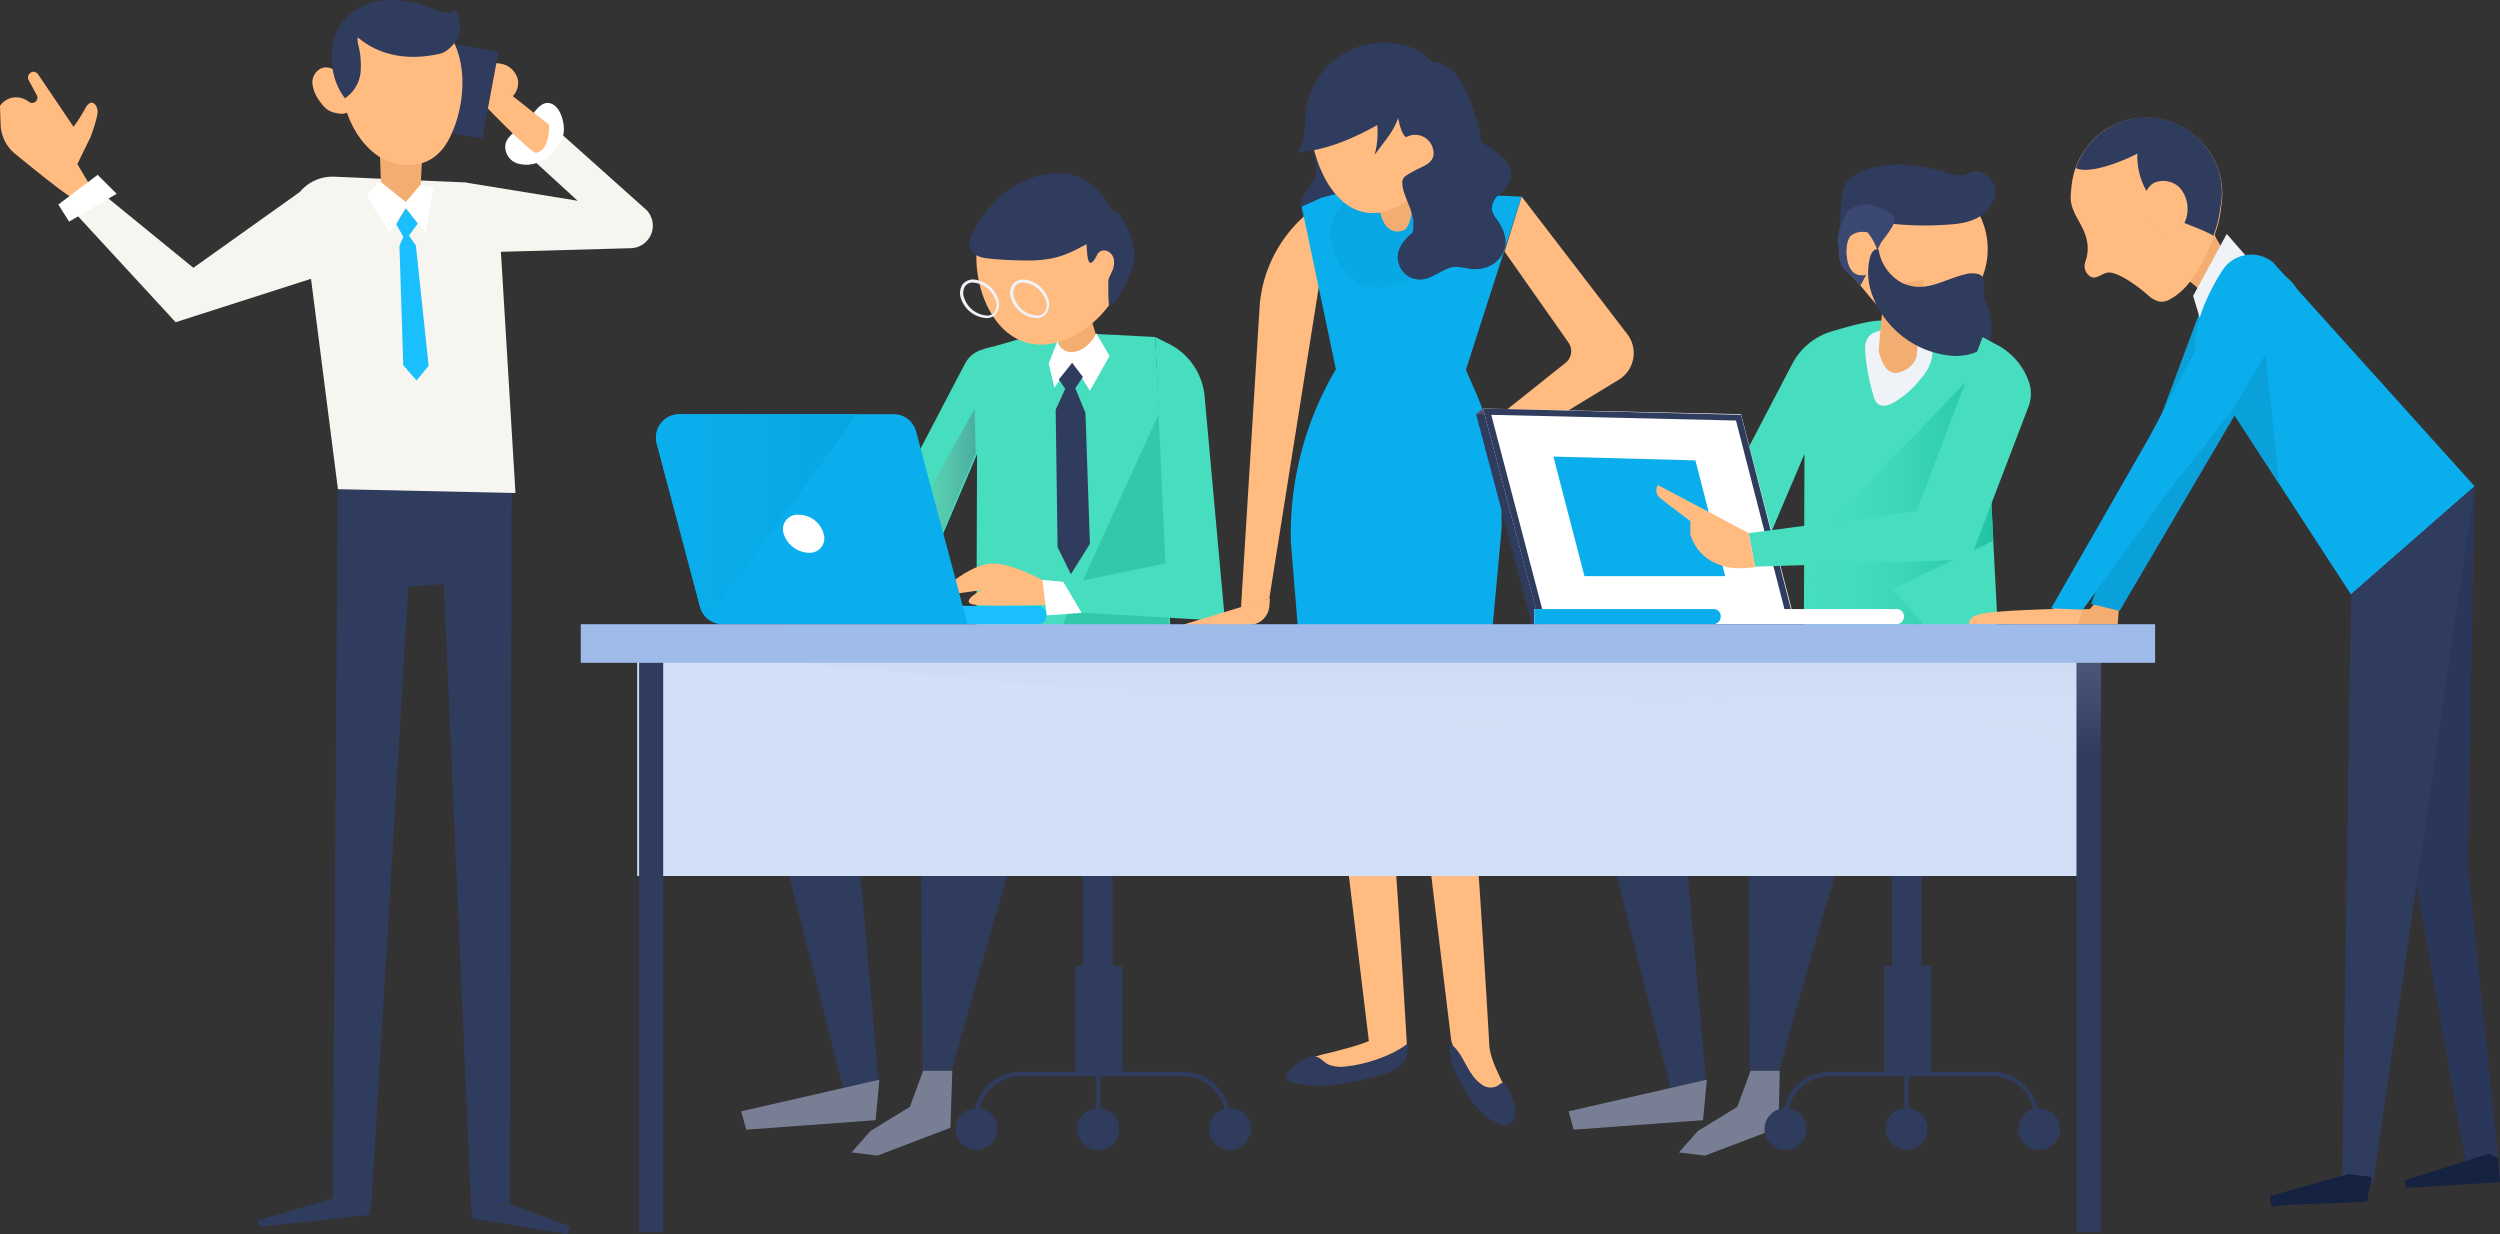 <svg xmlns="http://www.w3.org/2000/svg" xmlns:xlink="http://www.w3.org/1999/xlink" viewBox="0 0 560 276.506">
  <rect x="0" y="0" width="560" height="276.506" fill="#333333" stroke="none"/>
  <defs>
    <style>
      .cls-1 {
        fill: #f7f5ef;
      }

      .cls-2 {
        fill: #303c5e;
      }

      .cls-3 {
        fill: #fff;
      }

      .cls-4 {
        fill: #ffbb80;
      }

      .cls-5 {
        fill: #f4ad70;
      }

      .cls-6 {
        fill: #1abffe;
      }

      .cls-7 {
        fill: #46debf;
      }

      .cls-8 {
        opacity: 0.5;
        fill: url(#linear-gradient);
      }

      .cls-9 {
        fill: #0baeed;
      }

      .cls-10 {
        fill: url(#linear-gradient-2);
      }

      .cls-11 {
        fill: #31c9aa;
      }

      .cls-12 {
        fill: #787f95;
      }

      .cls-13 {
        fill: #eff2f7;
      }

      .cls-14 {
        fill: url(#linear-gradient-3);
      }

      .cls-15 {
        fill: #524f63;
      }

      .cls-16 {
        fill: url(#linear-gradient-4);
      }

      .cls-17 {
        fill: #3b4972;
        opacity: 0.997;
      }

      .cls-18 {
        fill: #0aa0d9;
      }

      .cls-19 {
        fill: #2a375a;
      }

      .cls-20 {
        fill: #162241;
      }

      .cls-21 {
        fill: #eebcc5;
      }

      .cls-22 {
        fill: none;
        stroke: #303c5e;
        stroke-miterlimit: 10;
      }

      .cls-23 {
        fill: #d2e0f7;
      }

      .cls-24 {
        fill: url(#linear-gradient-5);
      }

      .cls-25 {
        fill: #9fbbea;
      }
    </style>
    <linearGradient id="linear-gradient" x1="0.003" y1="0.501" x2="1.004" y2="0.501" gradientUnits="objectBoundingBox">
      <stop offset="0" stop-color="#ead18c" stop-opacity="0"/>
      <stop offset="1" stop-color="#524f63" stop-opacity="0.698"/>
    </linearGradient>
    <linearGradient id="linear-gradient-2" y1="0.5" x2="0.998" y2="0.5" gradientUnits="objectBoundingBox">
      <stop offset="0" stop-color="#0baeed"/>
      <stop offset="1" stop-color="#07a6e3"/>
    </linearGradient>
    <linearGradient id="linear-gradient-3" x1="0.194" y1="1.472" x2="0.716" y2="-0.383" gradientUnits="objectBoundingBox">
      <stop offset="0" stop-color="#08a8e5"/>
      <stop offset="1" stop-color="#08a7e4"/>
    </linearGradient>
    <linearGradient id="linear-gradient-4" x1="-0.002" y1="0.5" x2="0.999" y2="0.5" gradientUnits="objectBoundingBox">
      <stop offset="0" stop-color="#46debf" stop-opacity="0"/>
      <stop offset="1" stop-color="#20c3a2"/>
    </linearGradient>
    <linearGradient id="linear-gradient-5" x1="0.495" y1="0.763" x2="0.565" y2="-2.755" gradientUnits="objectBoundingBox">
      <stop offset="0" stop-color="#d2e0f7" stop-opacity="0"/>
      <stop offset="1" stop-color="#41639b"/>
    </linearGradient>
  </defs>
  <g id="Group_1429" data-name="Group 1429" transform="translate(0 -10.066)">
    <g id="Group_1416" data-name="Group 1416" transform="translate(0 10.066)">
      <path id="Path_2495" data-name="Path 2495" class="cls-1" d="M73.3,32.82l25.28,4.109L86.508,25.877,92.189,19.5l21.872,19.555a5.047,5.047,0,0,1-3.551,8.5l-30.535.85Z" transform="translate(30.803 8.038)"/>
      <path id="Path_2496" data-name="Path 2496" class="cls-2" d="M92.551,75.276l-.426,164.231-8.663.709L77.354,100.782l-7.953.567L61.163,238.94l-8.663-.567L53.636,72.3Z" transform="translate(22.063 30.056)"/>
      <path id="Path_2497" data-name="Path 2497" class="cls-1" d="M84.226,29.278,55.111,28A9.587,9.587,0,0,0,47.3,31.4L55.821,98l39.767.85L91.9,37.78S85.362,29.278,84.226,29.278Z" transform="translate(19.877 11.58)"/>
      <path id="Path_2498" data-name="Path 2498" class="cls-3" d="M83.688,21.383c-1.562,1.275-3.693,2.409-3.977,4.393a3.954,3.954,0,0,0,2.7,4.109,7.081,7.081,0,0,0,5.113-.425,9.19,9.19,0,0,0,5.255-6.377c.284-1.984-.568-5.951-2.982-6.66C87.1,15.715,85.677,19.825,83.688,21.383Z" transform="translate(33.481 6.722)"/>
      <path id="Path_2499" data-name="Path 2499" class="cls-2" d="M57.5,189.5l-16.9,4.96.568,1.417,24.57-2.692.426-3.117Z" transform="translate(17.062 78.929)"/>
      <path id="Path_2500" data-name="Path 2500" class="cls-4" d="M20.025,36.623l-2.7-4.534L20.309,26s1.562-4.251,1.562-5.668c0-1.275-1.278-3.259-2.7-.85a33.407,33.407,0,0,1-2.7,4.251L8.521,11.967a1.438,1.438,0,0,0-.994-.567h0a1.305,1.305,0,0,0-1.136,1.842l1.846,3.4a1.189,1.189,0,0,1-1.7,1.559l-.426-.283A4.377,4.377,0,0,0,0,19.052v.283L.142,23.3a8.85,8.85,0,0,0,3.267,6.518C8.1,33.647,16.333,40.307,16.617,39.74,16.9,39.032,20.025,36.623,20.025,36.623Z" transform="translate(0 4.661)"/>
      <path id="Path_2501" data-name="Path 2501" class="cls-4" d="M78.937,10.973a2.708,2.708,0,0,0-3.267.992,3.9,3.9,0,0,0-.284,3.543,4.991,4.991,0,0,0,5.4,3.259,4.375,4.375,0,0,0,3.693-4.818,4.724,4.724,0,0,0-2.982-3.543,7.078,7.078,0,0,0-4.829.142" transform="translate(31.558 4.096)"/>
      <path id="Path_2502" data-name="Path 2502" class="cls-4" d="M78.24,12.5,91.307,22.844s.284,5.668-2.84,6.235C87.472,29.646,75.4,16.893,75.4,16.893Z" transform="translate(31.686 5.119)"/>
      <path id="Path_2503" data-name="Path 2503" class="cls-2" d="M74.3,190.967l.426,2.692L95.888,197.2s.994-1.7.426-1.842-13.35-4.96-13.35-4.96Z" transform="translate(31.224 79.304)"/>
      <path id="Path_2504" data-name="Path 2504" class="cls-5" d="M59.7,18.9l.71,18.138a4.4,4.4,0,0,0,3.551,4.251h0A4.336,4.336,0,0,0,68.932,37.6l.852-15.729Z" transform="translate(25.088 7.788)"/>
      <g id="Group_1415" data-name="Group 1415" transform="translate(98.822 9.937)">
        <rect id="Rectangle_517" data-name="Rectangle 517" class="cls-2" width="9.365" height="19.694" transform="translate(3.611 0.047) rotate(10.539)"/>
        <rect id="Rectangle_518" data-name="Rectangle 518" class="cls-2" width="8.371" height="19.694" transform="translate(3.611 0) rotate(10.539)"/>
      </g>
      <path id="Path_2505" data-name="Path 2505" class="cls-3" d="M59.321,30.259a8.036,8.036,0,0,0-1.42,1.559c-.142.425,5.113,8.5,5.113,8.5l3.551-5.526,4.4,5.526,1.846-10.061-2.982-.709-3.267,3.826L60.741,28.7Z" transform="translate(24.331 11.875)"/>
      <path id="Path_2506" data-name="Path 2506" class="cls-6" d="M64.63,33,62.5,36.543l1.562,2.834L63.21,41.36l.852,26.781,2.982,3.4,2.7-3.259L66.9,41.36,65.34,39.093,67.329,36.4Z" transform="translate(26.265 13.668)"/>
      <path id="Path_2507" data-name="Path 2507" class="cls-4" d="M54.823,7.392c-1.846,4.251-1.7,9.069-.71,13.6.994,4.96,3.125,9.777,6.959,13.036s9.942,4.109,13.918.992c2.414-1.842,3.693-4.676,4.687-7.51,1.846-5.668,2.13-12.045-.142-17.429C75.275.023,59.936-4.511,54.823,7.392Z" transform="translate(22.438 0.025)"/>
      <path id="Path_2508" data-name="Path 2508" class="cls-1" d="M65.811,49.571,34.424,59.632,11.7,34.976,17.381,30.3,38.4,47.446l23.86-17,3.977,7.085Z" transform="translate(4.917 12.542)"/>
      <path id="Path_2509" data-name="Path 2509" class="cls-3" d="M9.2,34.36l2.414,3.826,10.652-6.235L18.005,27.7Z" transform="translate(3.866 11.458)"/>
      <path id="Path_2510" data-name="Path 2510" class="cls-4" d="M51.153,10.975a3.517,3.517,0,0,0-1.846,3.684,8.5,8.5,0,0,0,1.846,3.968,6.47,6.47,0,0,0,1.7,1.7,6.094,6.094,0,0,0,2.272.709,2.956,2.956,0,0,0,2.7-.709,2.73,2.73,0,0,0,.426-1.417c.284-2.409-.284-3.4-1.7-5.1C55.271,12.108,53.567,9.983,51.153,10.975Z" transform="translate(20.711 4.378)"/>
      <path id="Path_2511" data-name="Path 2511" class="cls-2" d="M58.83,15.7a7.972,7.972,0,0,1-3.551,6.377,14.339,14.339,0,0,1-2.84-7.368,13.19,13.19,0,0,1,2.13-9.494,13.182,13.182,0,0,1,9.8-5.1A24.932,24.932,0,0,1,75.447,2.24c1.562.567,3.409,1.275,4.687.142a8.4,8.4,0,0,1,.994,3.684,4.969,4.969,0,0,1-.71,2.834C79.424,10.317,78,11.875,76.3,12.159,63.943,14.851,58.262,8.191,58.12,8.475A5.5,5.5,0,0,0,58.4,10.6,19.548,19.548,0,0,1,58.83,15.7Z" transform="translate(21.981 -0.066)"/>
    </g>
    <g id="Group_1419" data-name="Group 1419" transform="translate(146.92 48.849)">
      <path id="Path_2512" data-name="Path 2512" class="cls-7" d="M206.889,128.85l-3.551-68.158s-17.611-.992-22.724-.992c-2.84,0-7.669,1.417-11.5,2.551-3.551,1.134-6.533.992-8.379,4.393L131.9,121.765l17.753,1.7,5.965-6.66-2.983-4.534,10.794-25.364-.142,42.935Z" transform="translate(-91.491 -23.982)"/>
      <path id="Path_2513" data-name="Path 2513" class="cls-8" d="M159.373,71.8,140.2,106.092l5.965,6.943a11.275,11.275,0,0,0,4.687-.283l.994-1.134-2.982-4.534,10.794-25.364Z" transform="translate(-88.003 -18.936)"/>
      <path id="Path_2514" data-name="Path 2514" class="cls-4" d="M170.6,99.884c-.71-.283-6.675-3.684-11.078-3.684s-9.8,4.676-9.8,4.676-.71,2.409,2.272,1.984l4.971-.709s-5.113,2.692-1.7,3.259,18.037,0,18.037,0Z" transform="translate(-84.032 -8.761)"/>
      <path id="Path_2515" data-name="Path 2515" class="cls-6" d="M180.41,107.009H123.6V102.9h56.81a2.182,2.182,0,0,1,2.13,2.126h0A2.062,2.062,0,0,1,180.41,107.009Z" transform="translate(-94.979 -5.967)"/>
      <path id="Path_2516" data-name="Path 2516" class="cls-9" d="M173.241,119.645H118.419a5.169,5.169,0,0,1-5.113-3.968L103.649,79.26a5.333,5.333,0,0,1,5.113-6.66h47.862a5.169,5.169,0,0,1,5.113,3.968Z" transform="translate(-103.432 -18.602)"/>
      <path id="Path_2517" data-name="Path 2517" class="cls-10" d="M108.777,72.6a5.2,5.2,0,0,0-5.113,6.66l9.658,36.417a5.518,5.518,0,0,0,1.846,2.834L148.544,72.6Z" transform="translate(-103.448 -18.602)"/>
      <path id="Path_2518" data-name="Path 2518" class="cls-3" d="M132.584,92.751A3.248,3.248,0,0,1,129.176,97a6.108,6.108,0,0,1-5.539-4.251,3.248,3.248,0,0,1,3.409-4.251A5.791,5.791,0,0,1,132.584,92.751Z" transform="translate(-95.016 -11.972)"/>
      <path id="Path_2519" data-name="Path 2519" class="cls-5" d="M164.9,55.16c.426.992,3.977,14.453,3.977,14.453A4.311,4.311,0,0,0,173,71.6c2.982-.283,4.119-4.393,4.119-4.393L172,50.2Z" transform="translate(-77.623 -27.943)"/>
      <path id="Path_2520" data-name="Path 2520" class="cls-4" d="M187.66,52.721c0,9.352-9.942,19.555-19.173,19.555C159.113,72.275,154,61.931,154,52.721a16.83,16.83,0,0,1,33.66,0Z" transform="translate(-82.204 -33.865)"/>
      <path id="Path_2521" data-name="Path 2521" class="cls-3" d="M167.388,61.5,165.4,66.6l1.278,5.385,3.977-5.668,3.977,6.377,4.4-7.794-2.982-5.1s-1.42,3.4-4.687,4.109A3.129,3.129,0,0,1,167.388,61.5Z" transform="translate(-77.413 -23.94)"/>
      <path id="Path_2522" data-name="Path 2522" class="cls-2" d="M170.193,64.5l-2.982,3.684,1.42,2.126-2.13,4.676.426,30.749,2.982,6.093,4.261-6.8-.994-29.332L170.9,70.168l1.7-2.551Z" transform="translate(-76.951 -21.98)"/>
      <path id="Path_2523" data-name="Path 2523" class="cls-11" d="M190.928,70.5l.994,53.846-25.422-.283Z" transform="translate(-76.951 -19.478)"/>
      <path id="Path_2524" data-name="Path 2524" class="cls-7" d="M188.5,60.4l2.272,50.729L167.2,115.947l3.267,6.093,33.66,1.984-4.545-50.162a14.632,14.632,0,0,0-8.237-12.045Z" transform="translate(-76.656 -23.69)"/>
      <path id="Path_2525" data-name="Path 2525" class="cls-3" d="M164.4,98.8l4.687.425,4.119,6.943-7.811.567Z" transform="translate(-77.833 -7.677)"/>
      <path id="Path_2526" data-name="Path 2526" class="cls-2" d="M160.213,115,118.6,125.628l21.162,83.036L147,204.98l-6.249-71.417,37.21-11.619-21.588,12.328L156.8,202h6.533s18.321-66.316,20.025-66.316c1.846,0,32.523-20.4,32.523-20.4Z" transform="translate(-97.08 -0.921)"/>
      <path id="Path_2527" data-name="Path 2527" class="cls-12" d="M118.036,188.994l28.973-2.126.852-9.069L116.9,184.885Z" transform="translate(-97.794 25.267)"/>
      <path id="Path_2528" data-name="Path 2528" class="cls-12" d="M134.3,194.679l5.823.708,16.333-6.235.426-12.753h-6.533l-2.983,8.077-8.805,5.385Z" transform="translate(-90.482 24.683)"/>
      <path id="Path_2529" data-name="Path 2529" class="cls-2" d="M153.9,47.4c-.71,1.275-1.278,2.692-.852,3.968.568,1.559,2.556,2.126,4.261,2.267,2.84.283,5.823.425,8.663.425a27.045,27.045,0,0,0,5.823-.567c3.125-.708,5.823-2.267,8.663-3.826,1.988-1.134,4.119-2.551,4.545-4.676.284-2.267-1.278-4.251-2.7-5.81a24.179,24.179,0,0,0-2.7-2.692,12.349,12.349,0,0,0-8.947-1.842C162.843,35.778,157.446,40.879,153.9,47.4Z" transform="translate(-82.667 -34.493)"/>
      <path id="Path_2530" data-name="Path 2530" class="cls-2" d="M174.106,50.444a1.73,1.73,0,0,1,2.272-.992,2.521,2.521,0,0,1,1.562,2.126,4.64,4.64,0,0,1-.568,2.692c-.142.425-.426.85-.568,1.275a3.113,3.113,0,0,0-.142,1.134c0,1.7,0,3.259.142,4.96,1.42-.567,2.13-1.842,2.84-3.117,1.562-2.834,3.125-5.81,2.84-9.069a15.7,15.7,0,0,0-2.84-7.368,4.413,4.413,0,0,0-.994-1.275,3.212,3.212,0,0,0-2.272-.283,15.534,15.534,0,0,0-2.13,1.134c-.71.425-1.278.85-1.988,1.275a5.883,5.883,0,0,0-1.7,1.559c-.568,1.275.284,1.842.994,2.551C172.117,47.327,171.407,55.545,174.106,50.444Z" transform="translate(-75.325 -32.013)"/>
      <g id="Group_1417" data-name="Group 1417" transform="translate(68.14 23.815)">
        <path id="Path_2531" data-name="Path 2531" class="cls-13" d="M157.212,59.944a6.368,6.368,0,0,1-5.539-4.251,3.647,3.647,0,0,1,.284-3.259,3.036,3.036,0,0,1,2.414-1.134,6.368,6.368,0,0,1,5.539,4.251,3.647,3.647,0,0,1-.284,3.259A2.671,2.671,0,0,1,157.212,59.944Zm-2.84-7.935a1.955,1.955,0,0,0-1.846.85,2.95,2.95,0,0,0-.142,2.692,5.78,5.78,0,0,0,4.971,3.826,1.955,1.955,0,0,0,1.846-.85,2.95,2.95,0,0,0,.142-2.692A5.78,5.78,0,0,0,154.372,52.008Z" transform="translate(-151.426 -51.3)"/>
      </g>
      <g id="Group_1418" data-name="Group 1418" transform="translate(79.36 23.815)">
        <path id="Path_2532" data-name="Path 2532" class="cls-13" d="M165.112,59.944a6.368,6.368,0,0,1-5.539-4.251,3.647,3.647,0,0,1,.284-3.259,3.036,3.036,0,0,1,2.414-1.134,6.368,6.368,0,0,1,5.539,4.251,3.647,3.647,0,0,1-.284,3.259A2.671,2.671,0,0,1,165.112,59.944Zm-2.84-7.935a1.955,1.955,0,0,0-1.846.85,2.95,2.95,0,0,0-.142,2.692,5.78,5.78,0,0,0,4.971,3.826,1.955,1.955,0,0,0,1.846-.85,2.95,2.95,0,0,0,.142-2.692A5.78,5.78,0,0,0,162.272,52.008Z" transform="translate(-159.326 -51.3)"/>
      </g>
    </g>
    <g id="Group_1420" data-name="Group 1420" transform="translate(264.874 19.599)">
      <path id="Path_2533" data-name="Path 2533" class="cls-2" d="M207.633,32.034c.142,2.692,1.562,5.243.852,7.794-.568,2.126-2.556,3.543-3.125,5.668-.71,2.409.568,4.818,1.7,6.943.994,1.842,2.414,3.826,4.4,3.826a6.065,6.065,0,0,0,2.556-.85l5.965-2.976a8.8,8.8,0,0,0,2.414-1.559,9.326,9.326,0,0,0,1.988-3.684c1.562-4.109,2.84-8.5,2.556-12.895s-2.7-8.927-6.959-10.628c-2.272-.85-9.09-1.7-11.078.283-.852.85-.426,1.842-.568,2.976C208.2,28.775,207.491,30.192,207.633,32.034Z" transform="translate(-178.66 -10.143)"/>
      <path id="Path_2534" data-name="Path 2534" class="cls-4" d="M216.293,38.6l-1.988.567a30.168,30.168,0,0,0-14.344,22.814L195.7,130.847l6.391-2.834Z" transform="translate(-182.634 -3.53)"/>
      <path id="Path_2535" data-name="Path 2535" class="cls-9" d="M255.307,38.621,221.221,37.2a40.8,40.8,0,0,0-10.794,1.7l-4.4,1.984,7.669,36.417h0a72.382,72.382,0,0,0-10.084,38.968l4.119,49.737h38.2l4.829-52.429a71.894,71.894,0,0,0-5.823-31.316l-2.13-4.818Z" transform="translate(-179.324 -4.118)"/>
      <path id="Path_2536" data-name="Path 2536" class="cls-14" d="M211.617,54.458a13.075,13.075,0,0,0,3.977,4.393,11.047,11.047,0,0,0,7.669.992,23.372,23.372,0,0,0,7.243-3.117A42.034,42.034,0,0,0,241.585,47.8c2.13-2.551,3.693-6.377,1.988-9.211-1.136-1.842-3.267-2.692-5.4-3.259C227.1,32.211,203.238,38.446,211.617,54.458Z" transform="translate(-176.68 -5.219)"/>
      <path id="Path_2540" data-name="Path 2540" class="cls-5" d="M215,34.546c-.284-.567,3.977,10.769,3.977,10.769s.994,4.676,4.829,3.543c3.977-1.134,1.562-17.713.994-17.854C224.094,30.72,215.288,35.4,215,34.546Z" transform="translate(-174.527 -6.703)"/>
      <path id="Path_2537" data-name="Path 2537" class="cls-4" d="M239.408,30.537c0,9.069-9.658,21.4-18.747,21.4s-14.06-12.328-14.06-21.4a16.4,16.4,0,1,1,32.807,0Z" transform="translate(-178.053 -13.747)"/>
      <path id="Path_2538" data-name="Path 2538" class="cls-4" d="M242.732,38.2,266.45,69.091A6.991,6.991,0,0,1,264.6,79.151L236.909,96.014,233.5,90.629l19.031-15.162a3.346,3.346,0,0,0,.71-4.534L238.9,50.528Z" transform="translate(-166.749 -3.697)"/>
      <path id="Path_2539" data-name="Path 2539" class="cls-4" d="M186.5,107.651h14.913a4.519,4.519,0,0,0,4.545-4.251l.142-1.7Z" transform="translate(-186.5 22.783)"/>
      <path id="Path_2541" data-name="Path 2541" class="cls-2" d="M229.028,28.516c-7.669,4.676-15.623,9.352-24.428,9.919,1.988-2.409,1.562-5.951,1.988-9.211a17.645,17.645,0,0,1,8.1-12.753,18.106,18.106,0,0,1,15.055-1.7,10.05,10.05,0,0,1,4.687,3.259C237.692,22.564,232.579,26.39,229.028,28.516Z" transform="translate(-178.894 -13.851)"/>
      <path id="Path_2542" data-name="Path 2542" class="cls-2" d="M221.762,45.382c.568,2.409,1.988,4.534,2.272,7.085a14.009,14.009,0,0,1-.568,4.818c-.426,1.842-.852,3.826-1.278,5.668a16.014,16.014,0,0,0,7.1-3.543,27.56,27.56,0,0,0,9.8-25.931,39.329,39.329,0,0,0-2.414-7.935,18.123,18.123,0,0,0-2.983-5.668,7.017,7.017,0,0,0-5.4-2.976,8.194,8.194,0,0,0-6.391,3.684,8.63,8.63,0,0,0-1.7,4.818c0,1.7.71,7.652,2.272,8.36a4.107,4.107,0,0,1,5.823,2.126c1.278,3.543-1.846,4.251-3.977,5.385C221.9,42.689,221.194,42.689,221.762,45.382Z" transform="translate(-172.338 -12.579)"/>
      <path id="Path_2543" data-name="Path 2543" class="cls-2" d="M239.127,30.793c1.562,1.275,3.409,2.126,4.829,3.543s2.414,3.543,1.562,5.526A9.187,9.187,0,0,1,243.1,42.7a4.233,4.233,0,0,0-1.562,3.259,4.9,4.9,0,0,0,1.136,2.267c1.278,1.842,2.272,3.968,1.846,6.093a6.323,6.323,0,0,1-2.983,4.109,8.058,8.058,0,0,1-5.113.85,21.593,21.593,0,0,0-2.983-.425c-2.7.142-4.829,2.551-7.527,2.834a4.9,4.9,0,0,1-4.119-1.559,5.13,5.13,0,0,1-1.278-4.251c.426-2.409,2.556-4.251,4.545-5.668,1.988-1.559,4.119-3.4,4.4-5.81.284-1.842-.71-3.684-.426-5.526.284-2.692,2.84-4.676,3.409-7.227.284-1.417-.142-5.243,2.13-5.243C236.286,26.542,237.849,29.8,239.127,30.793Z" transform="translate(-172.234 -8.618)"/>
      <path id="Path_2544" data-name="Path 2544" class="cls-2" d="M221.061,28.8a26.579,26.579,0,0,1-1.7,2.551l-2.556,3.4a18.443,18.443,0,0,0,.568-6.8c0-.283-.142-.709,0-.992a2.132,2.132,0,0,1,1.278-1.417c.852-.567,2.84-2.267,3.693-1.134C222.907,25.121,221.487,27.955,221.061,28.8Z" transform="translate(-173.767 -9.606)"/>
    </g>
    <g id="Group_1422" data-name="Group 1422" transform="translate(330.632 46.922)">
      <path id="Path_2545" data-name="Path 2545" class="cls-15" d="M234.362,71.7,232.8,72.975l5.4,6.377Z" transform="translate(-232.8 -17.05)"/>
      <path id="Path_2546" data-name="Path 2546" class="cls-7" d="M337.389,129.642l-3.551-68.158S316.227,57.8,311.114,57.8c-2.84,0-7.669,1.417-11.5,2.551a14.7,14.7,0,0,0-8.379,7.085L262.4,122.557l17.753,1.7,5.965-6.66-2.983-4.534L293.929,87.7l-.142,42.935Z" transform="translate(-220.361 -22.847)"/>
      <path id="Path_2547" data-name="Path 2547" class="cls-4" d="M323.292,51.421a16.831,16.831,0,0,1-16.9,16.862c-5.113,0-8.806-5.385-11.788-8.927-2.556-2.976-4.4-3.826-4.4-7.935,0-9.352,6.959-16.721,16.333-16.721A16.68,16.68,0,0,1,323.292,51.421Z" transform="translate(-208.678 -32.479)"/>
      <path id="Path_2548" data-name="Path 2548" class="cls-2" d="M304.38,119.645H245.3L232.8,72.6h58.94Z" transform="translate(-232.8 -16.675)"/>
      <path id="Path_2549" data-name="Path 2549" class="cls-3" d="M303.918,120.02H246.682L233.9,71.7l57.8,1.275Z" transform="translate(-232.338 -17.05)"/>
      <rect id="Rectangle_519" data-name="Rectangle 519" class="cls-15" width="40.477" height="3.401" transform="translate(13.066 99.569)"/>
      <path id="Path_2550" data-name="Path 2550" class="cls-16" d="M304.425,114.045l22.582-10.769L325.161,67l-3.977.283L291.927,97.891s-4.4,11.336-7.527,20.4v8.36l30.393-.567Z" transform="translate(-211.116 -19.01)"/>
      <path id="Path_2551" data-name="Path 2551" class="cls-9" d="M283.488,106.081H251.959L245,79.3l31.813.85Z" transform="translate(-227.673 -13.881)"/>
      <path id="Path_2552" data-name="Path 2552" class="cls-2" d="M290.713,115,249.1,125.628l21.162,83.036,7.243-3.684-6.249-71.417,37.21-11.619-21.588,12.328L287.3,202h6.533s18.321-66.316,20.025-66.316c1.846,0,32.523-20.4,32.523-20.4Z" transform="translate(-225.95 1.006)"/>
      <path id="Path_2553" data-name="Path 2553" class="cls-12" d="M248.536,188.994l28.973-2.126.852-9.069L247.4,184.885Z" transform="translate(-226.665 27.194)"/>
      <path id="Path_2554" data-name="Path 2554" class="cls-13" d="M294.217,64.4a44.452,44.452,0,0,0,1.846,9.636,2.961,2.961,0,0,0,.994,1.842c1.136.85,2.84.142,4.119-.709a22.157,22.157,0,0,0,5.681-5.243,10.025,10.025,0,0,0,2.272-4.393c.284-1.559,0-3.543-1.278-4.534-1.988-1.7-6.107-1.559-8.521-1.7C295.779,59.3,293.791,60.717,294.217,64.4Z" transform="translate(-207.014 -22.221)"/>
      <path id="Path_2555" data-name="Path 2555" class="cls-12" d="M264.8,194.679l5.823.708,16.475-6.235.284-12.753h-6.533l-2.983,8.077-8.806,5.385Z" transform="translate(-219.352 26.61)"/>
      <path id="Path_2556" data-name="Path 2556" class="cls-5" d="M297.578,52.959,296.3,67.129s.994,5.951,4.545,4.96,3.977-3.684,3.977-3.684l1.562-17Z" transform="translate(-206.115 -25.515)"/>
      <path id="Path_2557" data-name="Path 2557" class="cls-2" d="M312.824,46.69c2.7-.142,5.4-.283,7.811-1.417s4.4-3.543,4.4-6.093c0-2.692-2.84-5.1-5.255-4.393-.568.142-1.136.567-1.7.708a5.03,5.03,0,0,1-2.84-.283c-6.817-1.984-14.486-3.4-20.878-.142a7.386,7.386,0,0,0-2.983,2.551,10.145,10.145,0,0,0-.71,2.976c-.284,2.692-.426,5.526-.568,8.219,1.846-.992,3.693-2.126,5.539-2.976s3.125,0,5.113.425A68.825,68.825,0,0,0,312.824,46.69Z" transform="translate(-208.72 -33.133)"/>
      <path id="Path_2558" data-name="Path 2558" class="cls-17" d="M297.043,39.521a6.45,6.45,0,0,0-4.971,1.417,15.456,15.456,0,0,0-2.272,7.085,8.7,8.7,0,0,1,.284,2.692,11.209,11.209,0,0,0,.568,2.409c.994,1.417,2.556,2.409,4.119,4.251,0,.142.142.142.142.283,1.7-2.834,4.261-9.211,4.829-9.919.71-.992,3.267-3.968,2.841-5.243C302.156,41.08,298.179,39.663,297.043,39.521Z" transform="translate(-208.846 -30.499)"/>
      <path id="Path_2559" data-name="Path 2559" class="cls-4" d="M296.44,44.509c-.142-.142-.284-.425-.426-.567a1.8,1.8,0,0,0-.852-.142,3.986,3.986,0,0,0-3.125.992,5.028,5.028,0,0,0-.568,1.275,9.151,9.151,0,0,0-.142,3.4c.142,1.7.994,3.684,2.7,3.968a3.034,3.034,0,0,0,2.84-.85C299.565,50.318,298.145,47.059,296.44,44.509Z" transform="translate(-208.244 -28.685)"/>
      <path id="Path_2560" data-name="Path 2560" class="cls-2" d="M316.314,52.156a5.71,5.71,0,0,1,2.7-.142,1.971,1.971,0,0,1,1.7,1.842c0,.425-.142.85-.142,1.275-.284,1.275.284,2.692.71,3.968.994,2.692,1.7,6.093,0,8.5-1.562,2.267-4.687,2.834-7.385,2.834a21.008,21.008,0,0,1-18.463-14.028,14.013,14.013,0,0,1-.284-8.36c.284-.85.994-1.842,1.846-1.417a10.208,10.208,0,0,0,5.4,7.51C307.508,56.407,311.485,53.29,316.314,52.156Z" transform="translate(-206.813 -27.547)"/>
      <g id="Group_1421" data-name="Group 1421" transform="translate(1.562 54.65)">
        <path id="Path_2561" data-name="Path 2561" class="cls-2" d="M235.746,73.117l54.821,1.275L301.929,118.6H247.676l-11.93-45.486M233.9,71.7l12.782,48.462h57.094L291.7,73.117,233.9,71.7Z" transform="translate(-233.9 -71.7)"/>
      </g>
      <path id="Path_2562" data-name="Path 2562" class="cls-3" d="M323.1,106.8H242v-3.4h81.1a1.639,1.639,0,0,1,1.7,1.7h0A1.725,1.725,0,0,1,323.1,106.8Z" transform="translate(-228.934 -3.831)"/>
      <path id="Path_2563" data-name="Path 2563" class="cls-9" d="M282.051,106.8H242v-3.4h40.051a1.639,1.639,0,0,1,1.7,1.7h0A1.725,1.725,0,0,1,282.051,106.8Z" transform="translate(-228.934 -3.831)"/>
      <path id="Path_2564" data-name="Path 2564" class="cls-7" d="M328.207,60.4l-14.77,38.968-37.636,4.96,1.42,7.51,48.146-1.559,13.066-34.15a8.312,8.312,0,0,0,.284-5.243,14.891,14.891,0,0,0-7.669-8.927Z" transform="translate(-214.73 -21.762)"/>
      <path id="Path_2565" data-name="Path 2565" class="cls-4" d="M281.919,94.569,261.61,83.8a2.145,2.145,0,0,0,.568,2.976c1.562,1.275,6.675,5.1,6.675,5.1v2.976c1.7,5.526,6.959,8.077,12.64,7.51l1.846-.142Z" transform="translate(-220.849 -12.005)"/>
    </g>
    <g id="Group_1423" data-name="Group 1423" transform="translate(441.074 36.358)">
      <path id="Path_2566" data-name="Path 2566" class="cls-5" d="M341.159,107.718H317.015s-.71-1.7,3.125-2.409,14.77-.992,14.77-.992l2.841-3.117,3.835.992Z" transform="translate(-307.874 5.815)"/>
      <path id="Path_2569" data-name="Path 2569" class="cls-5" d="M351.555,61.456c.71.709,1.562,1.559,2.556,1.417a2.555,2.555,0,0,0,1.278-.567A23.168,23.168,0,0,0,358.23,59.9a3.508,3.508,0,0,0,1.136-1.984,4.129,4.129,0,0,0-.284-1.275c-1.7-3.826-5.255-6.8-6.391-10.769-.568-1.842-.568-3.826-1.278-5.526-.568-1.842-2.13-3.543-3.977-3.543a6.443,6.443,0,0,0-3.125,1.134,10.809,10.809,0,0,0,.568,17.854A30.855,30.855,0,0,1,351.555,61.456Z" transform="translate(-298.244 -21.04)"/>
      <path id="Path_2567" data-name="Path 2567" class="cls-18" d="M355.648,55.45,329.8,124.883l6.391,1.559,39.767-67.591s-1.136-4.393-7.811-8.644C361.329,46.1,355.648,55.45,355.648,55.45Z" transform="translate(-302.48 -15.884)"/>
      <path id="Path_2568" data-name="Path 2568" class="cls-4" d="M357.708,33.474a16.954,16.954,0,0,0-23.292-5.1,17.274,17.274,0,0,0-7.669,13.036c-.284,2.551-.284,3.543.852,5.951s3.977,5.81,2.272,10.628a2.788,2.788,0,0,0,1.278,3.4c1.278.567,2.556-.85,3.835-.992,2.414-.142,7.243,3.543,8.948,5.1a5.684,5.684,0,0,0,2.556,1.417,3.619,3.619,0,0,0,2.414-.567c3.693-1.984,5.965-5.81,7.811-9.494,1.7-3.543,3.267-7.227,3.551-11.053A16.567,16.567,0,0,0,357.708,33.474Z" transform="translate(-303.829 -25.649)"/>
      <path id="Path_2570" data-name="Path 2570" class="cls-2" d="M334.075,28.4a16.921,16.921,0,0,0-6.675,8.644c3.267,1.559,11.5-1.984,13.776-3.259a15.9,15.9,0,0,0,7.669,14.17c2.983,1.7,6.533,2.551,9.374,4.251a26.135,26.135,0,0,0,1.562-6.377A16.1,16.1,0,0,0,357.367,33.5,16.706,16.706,0,0,0,334.075,28.4Z" transform="translate(-303.488 -25.678)"/>
      <path id="Path_2571" data-name="Path 2571" class="cls-4" d="M338.616,41.22c-.994-1.7,0-4.109,1.846-5.1a5.276,5.276,0,0,1,5.539.992,7.123,7.123,0,0,1,1.846,5.526c-.142,2.551-1.988,5.243-4.545,5.1a4.5,4.5,0,0,1-3.409-2.126,18.046,18.046,0,0,1-1.562-3.826" transform="translate(-298.94 -21.492)"/>
      <path id="Path_2572" data-name="Path 2572" class="cls-13" d="M358.256,49.626,353.427,44.1,345.9,57.987l2.7,8.927,10.084-11.336Z" transform="translate(-295.714 -17.996)"/>
      <path id="Path_2573" data-name="Path 2573" class="cls-9" d="M363.66,49.115l45.164,50.162-27.695,24.231-33.8-52c-3.409-4.96,1.846-16.012,5.255-20.972h0A7.669,7.669,0,0,1,363.66,49.115Z" transform="translate(-295.578 -16.634)"/>
      <path id="Path_2574" data-name="Path 2574" class="cls-19" d="M396.932,237.887l-12.072-68.3L370.8,108.231,398.495,84l-1.562,84.879,6.817,65.607Z" transform="translate(-285.25 -1.357)"/>
      <path id="Path_2575" data-name="Path 2575" class="cls-2" d="M399.083,84,376.359,240.012l-6.959-.992,1.988-130.789Z" transform="translate(-285.838 -1.357)"/>
      <path id="Path_2576" data-name="Path 2576" class="cls-20" d="M361.551,199.643l18.179-.708,1.136-5.526-5.255-.708L358,197.66l.426,2.409Z" transform="translate(-290.629 43.971)"/>
      <path id="Path_2577" data-name="Path 2577" class="cls-20" d="M400.178,190.492l.426,5.385-21.02,1.275-.284-1.7,18.747-5.951Z" transform="translate(-281.678 42.637)"/>
      <path id="Path_2578" data-name="Path 2578" class="cls-4" d="M334.9,107.76H310.615s-.71-1.7,3.125-2.409,15.623-.992,15.623-.992l1.988-3.259,5.255,1.984Z" transform="translate(-310.563 5.774)"/>
      <path id="Path_2579" data-name="Path 2579" class="cls-9" d="M363.977,52.573,345.514,87.29l-22.014,38.4,7.1.283,19.6-27.065,26.132-33.158a8.961,8.961,0,0,0,2.414-11.194h0A9.048,9.048,0,0,0,363.977,52.573Z" transform="translate(-305.127 -15.7)"/>
      <path id="Path_2580" data-name="Path 2580" class="cls-18" d="M362.51,92.007c-.568-7.085-2.982-28.907-2.982-28.907L352,75.853Z" transform="translate(-293.15 -10.073)"/>
    </g>
    <g id="Group_1424" data-name="Group 1424" transform="translate(288.024 175.823)">
      <path id="Path_2581" data-name="Path 2581" class="cls-4" d="M224.271,124.1c-1.278,0-11.078,4.109-11.078,4.109l7.669,63.34a46.061,46.061,0,0,1-5.823,1.842c-3.835,1.134-7.243,1.417-10.51,3.684-.284.142-.284,1.134-.426,1.417-.142.709.852.992,1.562,1.134,4.545.142,9.232.283,13.776,0,2.983-.142,5.255-1.559,7.953-2.976,1.562-.708,2.13-3.117,1.988-4.109C229.384,192.258,225.408,124.1,224.271,124.1Z" transform="translate(-202.258 -124.1)"/>
      <path id="Path_2582" data-name="Path 2582" class="cls-2" d="M216.292,177.2c4.4-.425,10.368-2.409,13.776-5.1.284,2.976-.568,5.668-6.107,7.085-6.391,1.7-13.35,3.4-19.741,1.559-.71-.142-1.42-.567-1.42-1.275a1.224,1.224,0,0,1,.426-.85c1.136-1.559,4.545-4.251,6.533-3.543.994.283,1.846,1.559,2.983,1.842A7.443,7.443,0,0,0,216.292,177.2Z" transform="translate(-202.8 -104.084)"/>
    </g>
    <g id="Group_1425" data-name="Group 1425" transform="translate(310.038 175.823)">
      <path id="Path_2583" data-name="Path 2583" class="cls-21" d="M218.3,177.4" transform="translate(-218.3 -101.874)"/>
      <path id="Path_2584" data-name="Path 2584" class="cls-4" d="M239.691,192.541c0-.283-3.977-68.441-5.113-68.441-1.278,0-11.078,4.109-11.078,4.109l7.669,63.34a59.923,59.923,0,0,0,4.261,9.777,19.877,19.877,0,0,0,7.669,7.652,1.606,1.606,0,0,0,1.136.142,1.073,1.073,0,0,0,.284-.567c.568-1.842-.284-3.826-.994-5.668C242.247,199.626,239.975,196.084,239.691,192.541Z" transform="translate(-216.115 -124.1)"/>
      <path id="Path_2585" data-name="Path 2585" class="cls-2" d="M231.125,180.844c1.988,3.684,4.4,7.368,8.237,9.069a3.618,3.618,0,0,0,1.988.425,2.431,2.431,0,0,0,1.846-1.984,4.836,4.836,0,0,0-.142-2.834,19.672,19.672,0,0,0-1.7-3.968,1.71,1.71,0,0,0-.71-.708,1.755,1.755,0,0,0-1.136.567,3.276,3.276,0,0,1-3.409,0,8.758,8.758,0,0,1-2.556-2.551c-1.42-1.984-2.7-5.526-4.687-6.66C228.142,175.176,229.7,178.293,231.125,180.844Z" transform="translate(-213.94 -104.042)"/>
    </g>
    <g id="Group_1426" data-name="Group 1426" transform="translate(214.03 202.604)">
      <ellipse id="Ellipse_109" data-name="Ellipse 109" class="cls-2" cx="4.687" cy="4.676" rx="4.687" ry="4.676" transform="translate(0 55.688)"/>
      <ellipse id="Ellipse_110" data-name="Ellipse 110" class="cls-2" cx="4.687" cy="4.676" rx="4.687" ry="4.676" transform="translate(56.81 55.688)"/>
      <path id="Path_2586" data-name="Path 2586" class="cls-2" d="M179.274,186.978a4.687,4.687,0,1,1-4.687-4.676A4.546,4.546,0,0,1,179.274,186.978Z" transform="translate(-142.631 -126.614)"/>
      <path id="Path_2587" data-name="Path 2587" class="cls-22" d="M154,203.364v-2.409a9.959,9.959,0,0,1,9.942-9.919H182.4V143" transform="translate(-149.313 -143)"/>
      <path id="Path_2588" data-name="Path 2588" class="cls-22" d="M202.047,203.364v-2.409a9.959,9.959,0,0,0-9.942-9.919H173.5V143" transform="translate(-141.119 -143)"/>
      <line id="Line_76" data-name="Line 76" class="cls-22" y1="12.328" transform="translate(31.955 48.036)"/>
      <rect id="Rectangle_520" data-name="Rectangle 520" class="cls-2" width="10.51" height="23.806" transform="translate(26.843 23.806)"/>
      <rect id="Rectangle_521" data-name="Rectangle 521" class="cls-2" width="6.675" height="27.065" transform="translate(28.547 0.425)"/>
    </g>
    <g id="Group_1427" data-name="Group 1427" transform="translate(395.252 202.604)">
      <ellipse id="Ellipse_111" data-name="Ellipse 111" class="cls-2" cx="4.687" cy="4.676" rx="4.687" ry="4.676" transform="translate(0 55.688)"/>
      <ellipse id="Ellipse_112" data-name="Ellipse 112" class="cls-2" cx="4.687" cy="4.676" rx="4.687" ry="4.676" transform="translate(56.81 55.688)"/>
      <ellipse id="Ellipse_113" data-name="Ellipse 113" class="cls-2" cx="4.687" cy="4.676" rx="4.687" ry="4.676" transform="translate(27.127 55.688)"/>
      <path id="Path_2589" data-name="Path 2589" class="cls-22" d="M281.6,203.364v-2.409a9.959,9.959,0,0,1,9.942-9.919h18.605V143" transform="translate(-276.913 -143)"/>
      <path id="Path_2590" data-name="Path 2590" class="cls-22" d="M329.647,203.364v-2.409a9.959,9.959,0,0,0-9.942-9.919H301.1V143" transform="translate(-268.719 -143)"/>
      <line id="Line_77" data-name="Line 77" class="cls-22" y1="12.328" transform="translate(31.813 48.036)"/>
      <rect id="Rectangle_522" data-name="Rectangle 522" class="cls-2" width="10.51" height="23.806" transform="translate(26.843 23.806)"/>
      <rect id="Rectangle_523" data-name="Rectangle 523" class="cls-2" width="6.675" height="27.065" transform="translate(28.547 0.425)"/>
    </g>
    <g id="Group_1428" data-name="Group 1428" transform="translate(130.094 149.892)">
      <rect id="Rectangle_524" data-name="Rectangle 524" class="cls-23" width="324.24" height="51.296" transform="translate(12.64 5.101)"/>
      <rect id="Rectangle_525" data-name="Rectangle 525" class="cls-2" width="5.397" height="130.648" transform="translate(13.066 5.526)"/>
      <rect id="Rectangle_526" data-name="Rectangle 526" class="cls-2" width="5.397" height="130.648" transform="translate(335.034 5.526)"/>
      <path id="Path_2591" data-name="Path 2591" class="cls-24" d="M428.559,139.641,100.2,109.6H428.559Z" transform="translate(-87.986 -104.215)"/>
      <rect id="Rectangle_527" data-name="Rectangle 527" class="cls-25" width="352.645" height="8.644"/>
    </g>
  </g>
</svg>
